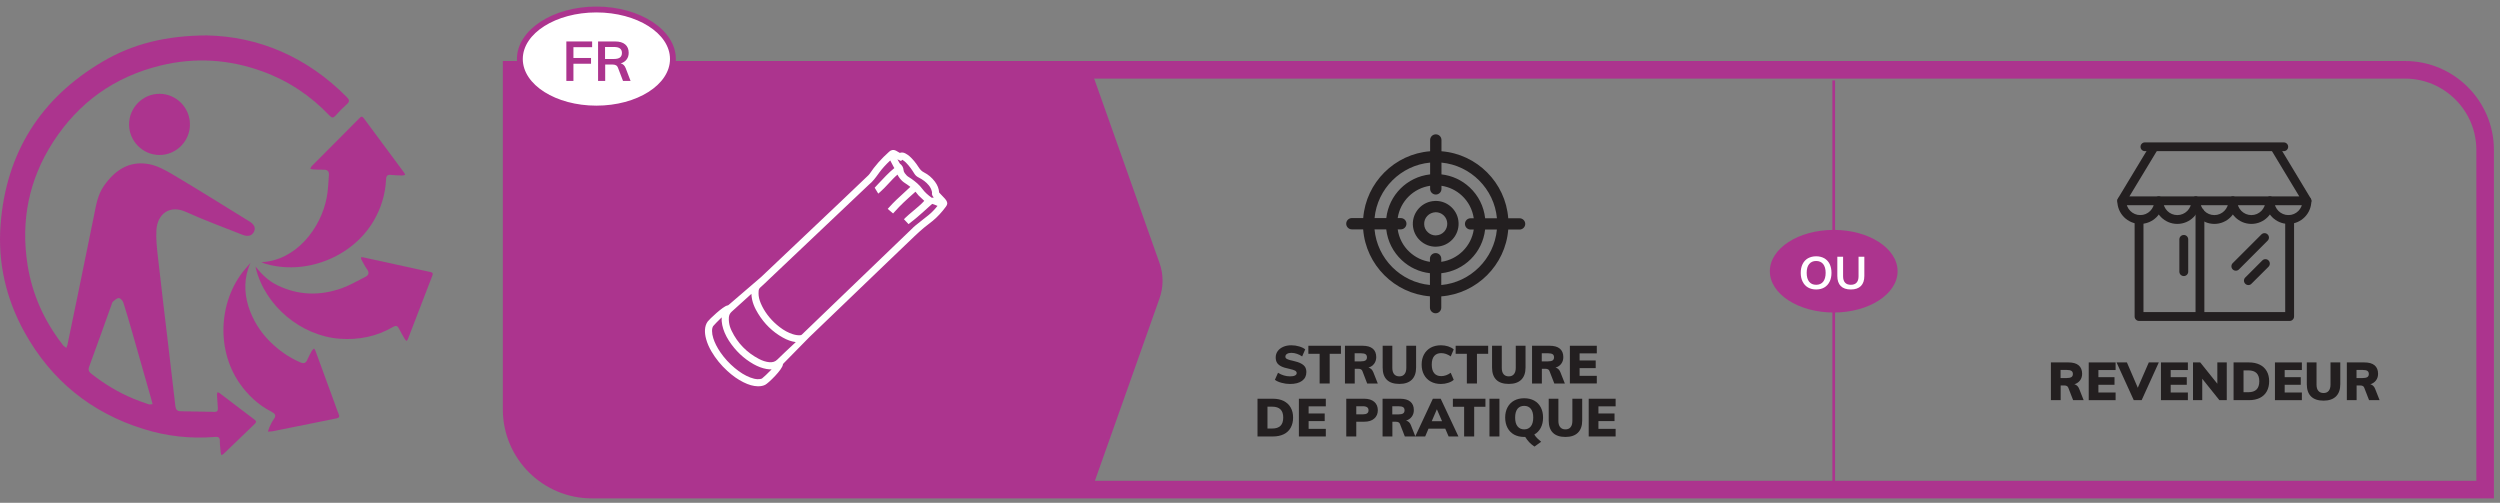 <svg width="353" height="71" viewBox="0 0 353 71" fill="none" xmlns="http://www.w3.org/2000/svg">
<rect x="0" y="0" width="353" height="71" fill="#808080" stroke="none"/>
<g clip-path="url(#clip0_46_1090)">
<path d="M352.141 70.37H83.557C76.635 70.37 71 64.74 71 57.812V8.615H339.589C346.51 8.615 352.141 14.25 352.141 21.172V70.37ZM73.484 11.099V57.812C73.484 63.37 78.005 67.885 83.557 67.885H349.661V21.172C349.661 15.62 345.141 11.099 339.589 11.099" fill="#AC348E"/>
<path d="M154.109 69.276H88.448C71.078 69.005 72.193 57.339 72.24 47.078V10H154.109L163.724 37.141C164.297 38.755 164.297 40.521 163.724 42.135" fill="#AC348E"/>
<path d="M95.021 8.333C95.021 12.198 90.177 15.328 84.208 15.328C78.24 15.328 73.401 12.198 73.401 8.333C73.401 4.469 78.24 1.339 84.208 1.339C90.177 1.339 95.021 4.469 95.021 8.333Z" fill="white"/>
<path d="M84.208 15.745C78.021 15.745 72.99 12.422 72.99 8.333C72.99 4.25 78.021 0.927 84.208 0.927C90.396 0.927 95.432 4.25 95.432 8.333C95.432 12.422 90.396 15.745 84.208 15.745ZM84.208 1.755C78.479 1.755 73.818 4.708 73.818 8.333C73.818 11.964 78.479 14.917 84.208 14.917C89.943 14.917 94.604 11.964 94.604 8.333C94.604 4.708 89.943 1.755 84.208 1.755Z" fill="#AC348E"/>
<path d="M79.969 5.854H83.609V6.661H80.969V8.187H83.453V9H80.969V11.427H79.969" fill="#AC348E"/>
<path d="M89.037 11.427H87.969L87.26 9.573C87.198 9.401 87.099 9.281 86.969 9.213C86.839 9.146 86.667 9.109 86.458 9.109H85.453V11.427H84.448V5.854H86.839C87.469 5.854 87.948 5.99 88.276 6.271C88.604 6.547 88.771 6.943 88.771 7.458C88.771 7.828 88.672 8.146 88.474 8.401C88.281 8.661 88.005 8.844 87.641 8.953C87.969 9.021 88.208 9.25 88.354 9.641L89.037 11.427ZM86.693 8.328C87.073 8.328 87.359 8.255 87.542 8.12C87.724 7.974 87.818 7.76 87.818 7.474C87.818 7.193 87.724 6.984 87.542 6.844C87.365 6.703 87.083 6.635 86.693 6.635H85.432V8.328" fill="#AC348E"/>
<path d="M29.155 5C36.504 5.135 43.342 8.021 48.988 13.729C49.358 14.104 49.384 14.344 48.983 14.708C48.415 15.208 47.889 15.75 47.384 16.318C47.061 16.682 46.863 16.672 46.519 16.312C43.847 13.505 40.696 11.401 37.045 10.078C32.337 8.37 27.535 8.062 22.66 9.255C16.17 10.838 11.103 14.463 7.493 20.057C4.066 25.37 2.905 31.208 3.899 37.448C4.556 41.557 6.217 45.25 8.754 48.547C8.827 48.646 8.894 48.75 8.983 48.833C9.097 48.938 9.228 49.026 9.353 49.125C9.41 48.979 9.498 48.844 9.524 48.693C10.056 46.156 10.576 43.62 11.097 41.083C11.826 37.531 12.561 33.974 13.274 30.417C13.561 28.974 13.795 27.516 14.655 26.271C16.181 24.068 18.191 22.682 20.957 23.162C22.165 23.37 23.337 24.01 24.415 24.651C28.045 26.807 31.623 29.047 35.217 31.266C35.931 31.708 36.118 32.177 35.858 32.719C35.577 33.302 35.009 33.458 34.222 33.146C31.55 32.083 28.842 31.094 26.228 29.912C23.978 28.896 22.207 30.182 22.082 32.536C22.019 33.708 22.144 34.901 22.274 36.073C22.743 40.292 23.259 44.505 23.754 48.719C24.092 51.594 24.441 54.469 24.764 57.349C24.821 57.818 25.019 58.062 25.488 58.068C27.092 58.104 28.707 58.125 30.316 58.156C30.701 58.161 30.79 57.943 30.759 57.599C30.707 56.969 30.67 56.339 30.634 55.708C30.629 55.599 30.691 55.49 30.717 55.385C30.811 55.422 30.915 55.438 30.993 55.495C32.649 56.75 34.306 58.01 35.962 59.271C36.238 59.479 36.191 59.641 35.967 59.854C34.498 61.266 33.03 62.688 31.561 64.099C31.483 64.177 31.363 64.208 31.259 64.26C31.228 64.146 31.175 64.031 31.165 63.917C31.113 63.37 31.04 62.818 31.04 62.271C31.04 61.766 30.837 61.656 30.368 61.693C26.925 61.979 23.545 61.604 20.264 60.578C12.853 58.266 7.228 53.703 3.462 46.911C0.858 42.208 -0.325 37.115 0.077 31.766C0.842 21.588 5.712 13.865 14.504 8.693C18.8 6.161 23.509 5.031 29.155 5ZM21.54 57.062C21.446 56.698 21.394 56.479 21.332 56.266C20.446 53.151 19.561 50.036 18.67 46.922C18.264 45.51 17.863 44.099 17.41 42.708C17.326 42.443 16.998 42.094 16.78 42.089C16.504 42.083 16.207 42.375 15.957 42.583C15.842 42.677 15.806 42.865 15.748 43.021C14.701 45.932 13.67 48.854 12.597 51.755C12.42 52.245 12.545 52.495 12.91 52.781C14.748 54.229 16.733 55.427 18.894 56.318C19.587 56.604 20.306 56.854 21.019 57.094C21.165 57.141 21.353 57.078 21.54 57.062Z" fill="#AC348E"/>
<path d="M36.92 37.01C41.764 36.812 45.337 32.239 46.144 27.828C46.332 26.812 46.363 25.766 46.441 24.729C46.483 24.213 46.248 23.943 45.686 23.963C45.196 23.984 44.707 23.943 44.217 23.922C44.077 23.911 43.946 23.864 43.811 23.833C43.884 23.703 43.931 23.542 44.035 23.438C45.4 22.057 46.769 20.693 48.139 19.318C49.014 18.438 49.9 17.557 50.769 16.667C51.009 16.422 51.15 16.401 51.373 16.703C53.259 19.266 55.165 21.812 57.056 24.37C57.123 24.463 57.16 24.583 57.207 24.688C57.077 24.719 56.946 24.781 56.816 24.781C56.285 24.766 55.754 24.76 55.228 24.698C54.728 24.641 54.54 24.792 54.514 25.312C54.415 27.427 53.816 29.401 52.738 31.224C49.712 36.354 43.035 38.953 37.347 37.203C37.202 37.156 37.061 37.073 36.92 37.01Z" fill="#AC348E"/>
<path d="M35.379 37.104C33.478 41.208 35.561 45.693 38.087 48.198C39.342 49.443 40.759 50.464 42.4 51.161C42.905 51.375 43.181 51.286 43.394 50.781C43.577 50.354 43.806 49.943 44.035 49.531C44.108 49.401 44.243 49.312 44.347 49.203C44.415 49.323 44.504 49.432 44.551 49.557C45.472 52.068 46.389 54.573 47.306 57.083C47.478 57.542 47.618 58.01 47.816 58.458C47.993 58.844 47.889 59 47.488 59.083C45.525 59.469 43.571 59.87 41.613 60.266C40.571 60.474 39.535 60.693 38.493 60.896C38.28 60.938 38.056 60.927 37.837 60.943C37.9 60.745 37.946 60.531 38.035 60.344C38.222 59.958 38.384 59.552 38.644 59.214C39.077 58.646 38.821 58.391 38.301 58.12C36.472 57.172 35.004 55.807 33.832 54.12C30.405 49.203 30.889 42.016 34.941 37.614C35.092 37.448 35.233 37.276 35.379 37.104Z" fill="#AC348E"/>
<path d="M36.097 37.651C36.946 38.74 37.91 39.656 39.139 40.266C42.103 41.719 45.16 41.792 48.228 40.708C49.389 40.297 50.467 39.651 51.577 39.099C52.077 38.849 52.175 38.51 51.827 38.021C51.519 37.594 51.28 37.109 51.025 36.646C50.978 36.557 50.988 36.432 50.972 36.323C51.071 36.323 51.17 36.312 51.264 36.333C54.431 37.026 57.592 37.724 60.759 38.406C61.15 38.49 61.155 38.641 61.035 38.953C59.889 41.917 58.748 44.885 57.608 47.854C57.566 47.958 57.488 48.047 57.425 48.146C57.342 48.068 57.228 48.005 57.175 47.906C56.889 47.417 56.592 46.927 56.337 46.411C56.129 45.984 55.9 45.932 55.483 46.172C53.175 47.516 50.675 48.016 48.019 47.833C42.525 47.448 37.452 43.219 36.123 37.88C36.108 37.807 36.103 37.724 36.097 37.651Z" fill="#AC348E"/>
<path d="M18.222 17.578C18.222 15.193 20.17 13.234 22.54 13.245C24.889 13.255 26.811 15.188 26.821 17.552C26.832 19.938 24.879 21.896 22.504 21.885C20.155 21.875 18.228 19.932 18.222 17.578Z" fill="#AC348E"/>
<path d="M294.213 56.503H292.725L292.035 54.724C291.954 54.528 291.771 54.427 291.474 54.427H290.966V56.503H289.587V51.174H292.062C292.704 51.174 293.185 51.309 293.509 51.586C293.834 51.864 293.996 52.263 293.996 52.777C293.996 53.135 293.901 53.446 293.712 53.703C293.516 53.967 293.245 54.15 292.901 54.264C293.049 54.291 293.185 54.366 293.3 54.474C293.421 54.582 293.516 54.731 293.584 54.914L294.213 56.503ZM292.488 53.243C292.623 53.149 292.691 53.007 292.691 52.81C292.691 52.608 292.623 52.459 292.488 52.371C292.36 52.283 292.136 52.236 291.832 52.236H290.953V53.379H291.832C292.136 53.379 292.353 53.331 292.488 53.243Z" fill="#231F20"/>
<path d="M294.929 51.174H298.723V52.249H296.295V53.257H298.568V54.332H296.295V55.421H298.723V56.503H294.929" fill="#231F20"/>
<path d="M304.823 51.174L302.402 56.503H301.286L298.859 51.174H300.319L301.855 54.751L303.41 51.174" fill="#231F20"/>
<path d="M305.128 51.174H308.929V52.249H306.501V53.257H308.773V54.332H306.501V55.421H308.929V56.503H305.128" fill="#231F20"/>
<path d="M314.42 51.174V56.503H313.378L310.957 53.48V56.503H309.652V51.174H310.673L313.088 54.183V51.174" fill="#231F20"/>
<path d="M315.38 51.174H317.558C318.146 51.174 318.653 51.282 319.079 51.492C319.505 51.701 319.837 52.012 320.06 52.405C320.29 52.81 320.405 53.277 320.405 53.832C320.405 54.386 320.29 54.86 320.067 55.265C319.844 55.664 319.519 55.969 319.093 56.185C318.66 56.395 318.153 56.503 317.558 56.503H315.38V51.174ZM317.463 55.38C317.977 55.38 318.369 55.252 318.626 54.995C318.883 54.738 319.012 54.346 319.012 53.832C319.012 52.81 318.491 52.297 317.463 52.297H316.787V55.38" fill="#231F20"/>
<path d="M321.223 51.174H325.024V52.249H322.596V53.257H324.868V54.332H322.596V55.421H325.024V56.503H321.223" fill="#231F20"/>
<path d="M326.323 55.982C325.924 55.59 325.721 55.015 325.721 54.258V51.174H327.094V54.312C327.094 54.691 327.175 54.988 327.351 55.191C327.52 55.394 327.77 55.495 328.088 55.495C328.399 55.495 328.642 55.394 328.811 55.191C328.98 54.981 329.068 54.691 329.068 54.312V51.174H330.448V54.258C330.448 55.002 330.245 55.576 329.839 55.975C329.434 56.368 328.852 56.571 328.088 56.571C327.31 56.571 326.722 56.374 326.323 55.982Z" fill="#231F20"/>
<path d="M336 56.503H334.512L333.822 54.724C333.748 54.528 333.559 54.427 333.261 54.427H332.754V56.503H331.374V51.174H333.849C334.492 51.174 334.972 51.309 335.297 51.586C335.621 51.864 335.784 52.263 335.784 52.777C335.784 53.135 335.689 53.446 335.5 53.703C335.303 53.967 335.033 54.15 334.688 54.264C334.837 54.291 334.972 54.366 335.087 54.474C335.209 54.582 335.303 54.731 335.371 54.914L336 56.503ZM334.275 53.243C334.411 53.149 334.478 53.007 334.478 52.81C334.478 52.608 334.411 52.459 334.275 52.371C334.147 52.283 333.924 52.236 333.619 52.236H332.74V53.379H333.619C333.924 53.379 334.14 53.331 334.275 53.243Z" fill="#231F20"/>
<path d="M322.474 21.343H302.855C302.517 21.343 302.24 21.066 302.24 20.727C302.24 20.383 302.517 20.105 302.855 20.105H322.474C322.812 20.105 323.09 20.383 323.09 20.727C323.09 21.066 322.812 21.343 322.474 21.343Z" fill="#231F20"/>
<path d="M325.754 28.971H299.602C299.379 28.971 299.156 28.85 299.055 28.66C298.94 28.464 298.933 28.227 299.048 28.031L303.565 20.545C303.741 20.254 304.127 20.159 304.417 20.335C304.708 20.518 304.803 20.896 304.627 21.187L300.671 27.734H324.659L320.709 21.187C320.533 20.896 320.628 20.518 320.919 20.335C321.203 20.159 321.588 20.254 321.771 20.545L326.282 28.031C326.403 28.227 326.403 28.464 326.295 28.66C326.187 28.85 325.977 28.971 325.754 28.971Z" fill="#231F20"/>
<path d="M302.206 31.616C300.421 31.616 298.967 30.162 298.967 28.376C298.967 28.031 299.251 27.754 299.589 27.754C299.934 27.754 300.218 28.031 300.218 28.376C300.218 29.472 301.111 30.371 302.206 30.371C303.302 30.371 304.194 29.472 304.194 28.376C304.194 28.031 304.472 27.754 304.817 27.754C305.168 27.754 305.446 28.031 305.446 28.376C305.446 30.162 303.992 31.616 302.206 31.616Z" fill="#231F20"/>
<path d="M307.434 31.616C305.649 31.616 304.195 30.162 304.195 28.376C304.195 28.031 304.472 27.754 304.817 27.754C305.168 27.754 305.446 28.031 305.446 28.376C305.446 29.472 306.338 30.371 307.434 30.371C308.536 30.371 309.429 29.472 309.429 28.376C309.429 28.031 309.706 27.754 310.051 27.754C310.396 27.754 310.68 28.031 310.68 28.376C310.68 30.162 309.226 31.616 307.434 31.616Z" fill="#231F20"/>
<path d="M312.668 31.616C310.883 31.616 309.429 30.162 309.429 28.376C309.429 28.031 309.706 27.754 310.051 27.754C310.396 27.754 310.673 28.031 310.673 28.376C310.673 29.472 311.566 30.371 312.668 30.371C313.764 30.371 314.657 29.472 314.657 28.376C314.657 28.031 314.934 27.754 315.279 27.754C315.624 27.754 315.901 28.031 315.901 28.376C315.901 30.162 314.454 31.616 312.668 31.616Z" fill="#231F20"/>
<path d="M317.896 31.616C316.11 31.616 314.656 30.162 314.656 28.376C314.656 28.031 314.934 27.754 315.279 27.754C315.624 27.754 315.901 28.031 315.901 28.376C315.901 29.472 316.793 30.371 317.896 30.371C318.991 30.371 319.884 29.472 319.884 28.376C319.884 28.031 320.168 27.754 320.513 27.754C320.858 27.754 321.135 28.031 321.135 28.376C321.135 30.162 319.681 31.616 317.896 31.616Z" fill="#231F20"/>
<path d="M323.13 31.616C321.338 31.616 319.884 30.162 319.884 28.376C319.884 28.031 320.168 27.754 320.513 27.754C320.858 27.754 321.135 28.031 321.135 28.376C321.135 29.472 322.028 30.371 323.13 30.371C324.226 30.371 325.112 29.472 325.112 28.376C325.112 28.031 325.396 27.754 325.741 27.754C326.086 27.754 326.363 28.031 326.363 28.376C326.363 30.162 324.909 31.616 323.13 31.616Z" fill="#231F20"/>
<path d="M323.299 45.317H302.037C301.692 45.317 301.408 45.033 301.408 44.688V30.994C301.408 30.649 301.692 30.372 302.037 30.372C302.375 30.372 302.659 30.649 302.659 30.994V44.066H322.67V31.014C322.67 30.669 322.954 30.392 323.299 30.392C323.644 30.392 323.922 30.669 323.922 31.014V44.688C323.922 45.033 323.644 45.317 323.299 45.317Z" fill="#231F20"/>
<path d="M310.633 45.182C310.288 45.182 310.01 44.905 310.01 44.56V30C310.01 29.655 310.288 29.377 310.633 29.377C310.977 29.377 311.255 29.655 311.255 30V44.56C311.255 44.905 310.977 45.182 310.633 45.182Z" fill="#231F20"/>
<path d="M308.354 38.98C308.009 38.98 307.725 38.703 307.725 38.358V33.8C307.725 33.455 308.009 33.178 308.354 33.178C308.699 33.178 308.976 33.455 308.976 33.8V38.358C308.976 38.703 308.699 38.98 308.354 38.98Z" fill="#231F20"/>
<path d="M315.698 38.223C315.536 38.223 315.38 38.162 315.258 38.041C315.015 37.797 315.015 37.398 315.258 37.155L319.309 33.104C319.553 32.86 319.952 32.86 320.189 33.104C320.439 33.347 320.439 33.739 320.189 33.983L316.138 38.041C316.016 38.162 315.86 38.223 315.698 38.223Z" fill="#231F20"/>
<path d="M317.47 40.252C317.314 40.252 317.152 40.191 317.03 40.063C316.787 39.826 316.787 39.427 317.03 39.184L319.438 36.776C319.681 36.532 320.073 36.532 320.317 36.776C320.56 37.019 320.56 37.419 320.317 37.662L317.909 40.063C317.794 40.191 317.632 40.252 317.47 40.252Z" fill="#231F20"/>
<path d="M258.728 68H259.113V11.354H258.728V68Z" fill="#AC348E"/>
<path d="M180.969 54.055C180.576 53.954 180.258 53.812 180.015 53.629L180.455 52.635C180.718 52.804 180.989 52.926 181.286 53.014C181.577 53.101 181.868 53.142 182.159 53.142C182.463 53.142 182.693 53.101 182.849 53.02C183.011 52.939 183.092 52.824 183.092 52.675C183.092 52.54 183.018 52.432 182.876 52.337C182.727 52.256 182.456 52.168 182.057 52.08C181.557 51.986 181.165 51.857 180.881 51.715C180.603 51.566 180.407 51.39 180.299 51.194C180.184 50.991 180.13 50.748 180.13 50.464C180.13 50.139 180.218 49.849 180.407 49.585C180.59 49.328 180.847 49.125 181.185 48.976C181.516 48.827 181.902 48.753 182.328 48.753C182.713 48.753 183.085 48.807 183.444 48.915C183.809 49.023 184.093 49.159 184.296 49.334L183.863 50.329C183.626 50.166 183.376 50.038 183.119 49.957C182.862 49.869 182.605 49.822 182.341 49.822C182.084 49.822 181.888 49.869 181.726 49.97C181.57 50.065 181.496 50.2 181.496 50.362C181.496 50.45 181.523 50.525 181.577 50.586C181.631 50.647 181.74 50.707 181.888 50.761C182.037 50.822 182.26 50.883 182.565 50.944C183.045 51.052 183.423 51.174 183.701 51.323C183.978 51.472 184.174 51.641 184.289 51.837C184.404 52.033 184.458 52.27 184.458 52.547C184.458 53.068 184.255 53.473 183.856 53.771C183.451 54.069 182.882 54.217 182.145 54.217C181.746 54.217 181.354 54.163 180.969 54.055Z" fill="#231F20"/>
<path d="M186.331 49.957H184.742V48.82H189.341V49.957H187.752V54.15H186.331" fill="#231F20"/>
<path d="M194.542 54.15H193.047L192.364 52.378C192.283 52.175 192.094 52.073 191.803 52.073H191.289V54.15H189.909V48.82H192.384C193.027 48.82 193.514 48.956 193.838 49.233C194.163 49.51 194.325 49.909 194.325 50.423C194.325 50.782 194.224 51.093 194.034 51.356C193.838 51.614 193.575 51.803 193.223 51.911C193.372 51.938 193.507 52.013 193.629 52.121C193.744 52.229 193.838 52.378 193.913 52.56L194.542 54.15ZM192.81 50.89C192.946 50.795 193.013 50.653 193.013 50.457C193.013 50.254 192.946 50.105 192.817 50.017C192.682 49.929 192.466 49.882 192.161 49.882H191.275V51.025H192.161C192.459 51.025 192.675 50.978 192.81 50.89Z" fill="#231F20"/>
<path d="M195.827 53.629C195.428 53.237 195.231 52.662 195.231 51.904V48.82H196.597V51.952C196.597 52.337 196.685 52.635 196.854 52.838C197.024 53.041 197.274 53.142 197.592 53.142C197.903 53.142 198.146 53.041 198.315 52.831C198.484 52.628 198.572 52.33 198.572 51.952V48.82H199.952V51.904C199.952 52.648 199.749 53.223 199.343 53.622C198.937 54.014 198.356 54.21 197.592 54.21C196.814 54.21 196.226 54.021 195.827 53.629Z" fill="#231F20"/>
<path d="M202.014 53.872C201.609 53.649 201.291 53.325 201.068 52.912C200.844 52.499 200.736 52.019 200.736 51.478C200.736 50.937 200.844 50.464 201.068 50.051C201.291 49.639 201.609 49.321 202.014 49.091C202.427 48.868 202.907 48.753 203.462 48.753C203.813 48.753 204.151 48.807 204.483 48.908C204.807 49.017 205.071 49.159 205.267 49.334L204.841 50.329C204.408 50.018 203.962 49.862 203.495 49.862C203.069 49.862 202.738 49.997 202.508 50.268C202.278 50.538 202.163 50.944 202.163 51.478C202.163 52.013 202.278 52.418 202.508 52.696C202.738 52.973 203.069 53.108 203.495 53.108C203.962 53.108 204.408 52.953 204.841 52.635L205.267 53.629C205.071 53.812 204.807 53.954 204.483 54.055C204.151 54.163 203.813 54.217 203.462 54.217C202.907 54.217 202.427 54.102 202.014 53.872Z" fill="#231F20"/>
<path d="M207.12 49.957H205.538V48.82H210.13V49.957H208.547V54.15H207.12" fill="#231F20"/>
<path d="M211.28 53.629C210.881 53.237 210.678 52.662 210.678 51.904V48.82H212.051V51.952C212.051 52.337 212.132 52.635 212.307 52.838C212.477 53.041 212.72 53.142 213.045 53.142C213.356 53.142 213.599 53.041 213.768 52.831C213.937 52.628 214.025 52.33 214.025 51.952V48.82H215.405V51.904C215.405 52.648 215.202 53.223 214.796 53.622C214.39 54.014 213.809 54.21 213.045 54.21C212.267 54.21 211.679 54.021 211.28 53.629Z" fill="#231F20"/>
<path d="M220.957 54.15H219.47L218.78 52.378C218.699 52.175 218.516 52.073 218.218 52.073H217.711V54.15H216.325V48.82H218.8C219.449 48.82 219.929 48.956 220.254 49.233C220.579 49.51 220.741 49.909 220.741 50.423C220.741 50.782 220.646 51.093 220.45 51.356C220.261 51.614 219.99 51.803 219.639 51.911C219.794 51.938 219.929 52.013 220.044 52.121C220.166 52.229 220.261 52.378 220.328 52.56L220.957 54.15ZM219.233 50.89C219.361 50.795 219.429 50.653 219.429 50.457C219.429 50.254 219.368 50.105 219.233 50.017C219.104 49.929 218.881 49.882 218.577 49.882H217.698V51.025H218.577C218.881 51.025 219.098 50.978 219.233 50.89Z" fill="#231F20"/>
<path d="M221.667 48.82H225.468V49.896H223.04V50.897H225.313V51.979H223.04V53.068H225.468V54.143H221.667" fill="#231F20"/>
<path d="M177.56 56.3H179.738C180.326 56.3 180.833 56.408 181.259 56.618C181.685 56.834 182.017 57.139 182.24 57.538C182.47 57.937 182.585 58.41 182.585 58.958C182.585 59.513 182.47 59.986 182.247 60.392C182.024 60.791 181.699 61.102 181.273 61.311C180.84 61.521 180.333 61.629 179.738 61.629H177.56V56.3ZM179.643 60.507C180.164 60.507 180.549 60.378 180.806 60.121C181.063 59.864 181.192 59.479 181.192 58.958C181.192 57.937 180.678 57.423 179.643 57.423H178.967V60.507" fill="#231F20"/>
<path d="M183.403 56.3H187.204V57.376H184.776V58.383H187.048V59.458H184.776V60.554H187.204V61.629H183.403" fill="#231F20"/>
<path d="M190.092 56.3H192.635C193.236 56.3 193.71 56.449 194.048 56.74C194.379 57.031 194.548 57.43 194.548 57.923C194.548 58.417 194.379 58.816 194.034 59.107C193.696 59.404 193.23 59.546 192.635 59.546H191.505V61.629H190.092V56.3ZM192.445 58.505C192.973 58.505 193.236 58.316 193.236 57.944C193.236 57.747 193.169 57.605 193.047 57.511C192.919 57.416 192.722 57.362 192.445 57.362H191.505V58.505" fill="#231F20"/>
<path d="M199.85 61.629H198.362L197.673 59.857C197.592 59.654 197.409 59.553 197.111 59.553H196.604V61.629H195.218V56.3H197.693C198.342 56.3 198.822 56.442 199.147 56.719C199.472 56.997 199.634 57.389 199.634 57.903C199.634 58.261 199.539 58.572 199.343 58.836C199.154 59.093 198.883 59.283 198.532 59.391C198.68 59.418 198.816 59.492 198.937 59.6C199.059 59.709 199.154 59.857 199.221 60.04L199.85 61.629ZM198.126 58.37C198.254 58.282 198.322 58.133 198.322 57.944C198.322 57.734 198.261 57.585 198.126 57.497C197.991 57.409 197.774 57.362 197.47 57.362H196.591V58.512H197.47C197.774 58.512 197.991 58.464 198.126 58.37Z" fill="#231F20"/>
<path d="M204.071 60.527H201.704L201.237 61.629H199.83L202.319 56.3H203.428L205.93 61.629H204.544L204.071 60.527ZM203.617 59.472L202.887 57.788L202.163 59.472" fill="#231F20"/>
<path d="M206.735 57.436H205.146V56.3H209.745V57.436H208.155V61.629H206.735" fill="#231F20"/>
<path d="M210.312 61.629H211.719V56.3H210.312V61.629Z" fill="#231F20"/>
<path d="M217.048 61.873C217.211 62.035 217.4 62.204 217.61 62.38L216.67 63.056C216.122 62.698 215.689 62.245 215.364 61.697H215.216C214.668 61.697 214.195 61.582 213.789 61.365C213.39 61.142 213.079 60.825 212.862 60.412C212.646 59.999 212.531 59.513 212.531 58.958C212.531 58.403 212.646 57.923 212.862 57.517C213.085 57.105 213.39 56.787 213.796 56.564C214.195 56.347 214.668 56.233 215.216 56.233C215.757 56.233 216.23 56.347 216.629 56.564C217.035 56.787 217.339 57.105 217.556 57.517C217.772 57.923 217.88 58.403 217.88 58.958C217.88 59.513 217.772 59.993 217.556 60.405C217.339 60.818 217.035 61.136 216.643 61.352C216.751 61.535 216.886 61.711 217.048 61.873ZM214.276 60.202C214.506 60.486 214.817 60.628 215.216 60.628C215.615 60.628 215.926 60.486 216.156 60.196C216.379 59.911 216.494 59.499 216.494 58.958C216.494 58.417 216.379 58.011 216.156 57.727C215.926 57.443 215.615 57.308 215.216 57.308C214.817 57.308 214.506 57.443 214.276 57.72C214.052 58.004 213.938 58.417 213.938 58.958C213.938 59.506 214.052 59.925 214.276 60.202Z" fill="#231F20"/>
<path d="M219.273 61.109C218.874 60.716 218.678 60.142 218.678 59.384V56.3H220.044V59.438C220.044 59.824 220.132 60.114 220.301 60.317C220.477 60.527 220.721 60.628 221.039 60.628C221.356 60.628 221.6 60.527 221.769 60.317C221.938 60.108 222.019 59.817 222.019 59.438V56.3H223.406V59.384C223.406 60.135 223.203 60.703 222.797 61.102C222.391 61.501 221.803 61.697 221.039 61.697C220.261 61.697 219.672 61.501 219.273 61.109Z" fill="#231F20"/>
<path d="M224.325 56.3H228.126V57.376H225.698V58.383H227.97V59.458H225.698V60.554H228.126V61.629H224.325" fill="#231F20"/>
<path d="M267.939 38.297C267.939 41.517 263.901 44.127 258.924 44.127C253.94 44.127 249.902 41.517 249.902 38.297C249.902 35.072 253.94 32.461 258.924 32.461C263.901 32.461 267.939 35.072 267.939 38.297Z" fill="#AC348E"/>
<path d="M255.286 40.59C254.961 40.401 254.711 40.124 254.535 39.772C254.352 39.42 254.264 39.008 254.264 38.528C254.264 38.047 254.352 37.642 254.528 37.283C254.704 36.931 254.954 36.661 255.279 36.472C255.61 36.289 255.996 36.188 256.442 36.188C256.882 36.188 257.274 36.289 257.598 36.472C257.923 36.661 258.173 36.931 258.349 37.283C258.518 37.642 258.606 38.047 258.606 38.528C258.606 39.008 258.518 39.42 258.342 39.772C258.167 40.124 257.916 40.401 257.592 40.59C257.267 40.78 256.882 40.874 256.442 40.874C256.002 40.874 255.617 40.78 255.286 40.59ZM257.429 39.779C257.659 39.488 257.781 39.069 257.781 38.528C257.781 37.986 257.659 37.574 257.429 37.283C257.193 36.999 256.861 36.85 256.442 36.85C256.016 36.85 255.685 36.999 255.455 37.283C255.218 37.567 255.103 37.98 255.103 38.528C255.103 39.069 255.218 39.488 255.455 39.779C255.685 40.069 256.016 40.212 256.442 40.212C256.861 40.212 257.193 40.069 257.429 39.779Z" fill="white"/>
<path d="M259.911 40.387C259.593 40.069 259.431 39.589 259.431 38.967V36.248H260.243V39.014C260.243 39.407 260.337 39.704 260.52 39.907C260.702 40.11 260.973 40.211 261.338 40.211C261.697 40.211 261.967 40.11 262.15 39.907C262.339 39.697 262.427 39.4 262.427 39.014V36.248H263.245V38.967C263.245 39.589 263.083 40.063 262.758 40.387C262.434 40.712 261.96 40.874 261.338 40.874C260.709 40.874 260.236 40.712 259.911 40.387Z" fill="white"/>
<path d="M214.56 31.264H212.544C212.544 31.257 212.544 31.244 212.544 31.237C212.348 26.064 208.176 21.965 203.09 21.783V19.767C203.09 19.571 202.928 19.416 202.738 19.416C202.542 19.416 202.387 19.571 202.387 19.767V21.783C202.38 21.783 202.366 21.783 202.36 21.783C197.186 21.972 193.094 26.145 192.905 31.237H190.883C190.694 31.237 190.538 31.393 190.538 31.589C190.538 31.778 190.694 31.934 190.883 31.934H192.905C192.905 31.947 192.905 31.954 192.905 31.968C193.094 37.134 197.267 41.233 202.36 41.415V43.437C202.36 43.633 202.515 43.789 202.711 43.789C202.901 43.789 203.056 43.633 203.056 43.437V41.422C203.07 41.422 203.076 41.422 203.09 41.422C208.257 41.226 212.355 37.053 212.538 31.961H214.56C214.756 31.961 214.911 31.805 214.911 31.616C214.911 31.42 214.756 31.264 214.56 31.264ZM202.711 36.174C202.515 36.174 202.36 36.336 202.36 36.526V37.466C201.007 37.385 199.729 36.843 198.721 35.91C197.598 34.869 196.942 33.462 196.855 31.934H197.795C197.991 31.934 198.146 31.778 198.146 31.589C198.146 31.393 197.991 31.237 197.795 31.237H196.855C197.037 28.295 199.397 25.908 202.387 25.739V26.672C202.387 26.868 202.542 27.024 202.738 27.024C202.928 27.024 203.09 26.868 203.09 26.672V25.739C204.442 25.82 205.714 26.354 206.722 27.294C207.844 28.336 208.5 29.742 208.588 31.264H207.648C207.459 31.264 207.303 31.42 207.303 31.616C207.303 31.805 207.459 31.961 207.648 31.961H208.588C208.412 34.903 206.045 37.297 203.056 37.466V36.526C203.056 36.336 202.901 36.174 202.711 36.174ZM211.841 31.264H209.291C209.204 29.54 208.466 27.95 207.202 26.78C206.059 25.719 204.618 25.117 203.09 25.036V22.479C207.804 22.669 211.665 26.469 211.841 31.264ZM202.387 22.479V25.036C199.012 25.205 196.341 27.917 196.158 31.237H193.608C193.791 26.523 197.592 22.662 202.387 22.479ZM193.602 31.94V31.934H196.158C196.246 33.658 196.983 35.248 198.248 36.424C199.384 37.479 200.824 38.081 202.36 38.162V40.719C197.646 40.529 193.784 36.728 193.602 31.94ZM203.063 40.719H203.056V38.169C206.438 37.993 209.109 35.288 209.291 31.961H211.841C211.652 36.681 207.858 40.543 203.063 40.719Z" fill="#231F20"/>
<path d="M202.711 44.235C202.271 44.235 201.906 43.877 201.906 43.437V41.841C196.902 41.449 192.864 37.405 192.479 32.387H190.883C190.443 32.387 190.085 32.028 190.085 31.589C190.085 31.149 190.443 30.791 190.883 30.791H192.486C192.878 25.779 196.922 21.742 201.933 21.357V19.767C201.933 19.321 202.298 18.969 202.738 18.969C203.178 18.969 203.536 19.321 203.536 19.767V21.357C208.547 21.749 212.585 25.793 212.963 30.818H214.56C214.999 30.818 215.364 31.176 215.364 31.616C215.364 32.055 214.999 32.414 214.56 32.414H212.963C212.571 37.425 208.527 41.456 203.509 41.848V43.437C203.509 43.877 203.151 44.235 202.711 44.235ZM203.509 38.581V40.245C207.648 39.866 210.975 36.546 211.361 32.414H209.697C209.332 35.66 206.762 38.223 203.509 38.581ZM194.082 32.387C194.46 36.519 197.774 39.853 201.906 40.238V38.575C200.418 38.406 199.052 37.777 197.943 36.749C196.699 35.592 195.928 34.057 195.738 32.387H194.082ZM197.355 32.387C197.531 33.611 198.112 34.733 199.025 35.579C199.844 36.336 200.831 36.81 201.906 36.972V36.526C201.906 36.086 202.271 35.734 202.711 35.734C203.151 35.734 203.509 36.086 203.509 36.526V36.972C205.869 36.627 207.743 34.767 208.094 32.414H207.648C207.208 32.414 206.85 32.055 206.85 31.616C206.85 31.176 207.208 30.818 207.648 30.818H208.094C207.912 29.587 207.33 28.464 206.417 27.619C205.605 26.868 204.618 26.395 203.536 26.233V26.672C203.536 27.112 203.178 27.47 202.738 27.47C202.298 27.47 201.933 27.112 201.933 26.672V26.233C199.573 26.577 197.706 28.43 197.355 30.791H197.794C198.234 30.791 198.592 31.149 198.592 31.589C198.592 32.028 198.234 32.387 197.794 32.387H197.355ZM209.704 30.818H211.367C210.989 26.679 207.668 23.352 203.536 22.959V24.623C205.024 24.792 206.39 25.414 207.506 26.449C208.75 27.599 209.514 29.141 209.704 30.818ZM194.088 30.791H195.745C196.117 27.538 198.68 24.981 201.933 24.623V22.959C197.801 23.338 194.474 26.659 194.088 30.791Z" fill="#231F20"/>
<path d="M205.504 31.494C205.477 30.757 205.159 30.067 204.618 29.56C204.07 29.059 203.367 28.789 202.623 28.823C201.088 28.877 199.884 30.169 199.945 31.704C199.972 32.448 200.283 33.131 200.831 33.638C201.352 34.125 202.014 34.382 202.718 34.382C202.758 34.382 202.792 34.382 202.826 34.382C203.57 34.355 204.26 34.037 204.76 33.496C205.267 32.948 205.531 32.238 205.504 31.494ZM202.799 33.678C202.244 33.706 201.71 33.503 201.304 33.124C200.899 32.745 200.662 32.231 200.642 31.677C200.601 30.534 201.5 29.567 202.643 29.519C202.67 29.519 202.697 29.519 202.725 29.519C203.252 29.519 203.752 29.715 204.138 30.074C204.55 30.453 204.78 30.967 204.801 31.521C204.828 32.076 204.625 32.61 204.253 33.016C203.867 33.422 203.353 33.658 202.799 33.678Z" fill="#231F20"/>
<path d="M202.718 34.835C201.9 34.835 201.122 34.524 200.527 33.969C199.891 33.388 199.526 32.583 199.492 31.717C199.431 29.945 200.824 28.437 202.603 28.376C202.643 28.369 202.691 28.369 202.738 28.369C203.543 28.369 204.321 28.674 204.923 29.235C205.558 29.823 205.923 30.622 205.951 31.48C205.984 32.346 205.673 33.164 205.092 33.8C204.503 34.429 203.705 34.794 202.84 34.828L202.718 34.835ZM202.725 29.965C201.764 29.999 201.054 30.764 201.095 31.663C201.102 32.103 201.291 32.502 201.609 32.792C201.913 33.083 202.305 33.239 202.711 33.239C202.731 33.239 202.752 33.232 202.779 33.232C203.225 33.218 203.624 33.029 203.922 32.711C204.212 32.393 204.368 31.974 204.354 31.541C204.341 31.108 204.158 30.703 203.834 30.398C203.529 30.121 203.137 29.965 202.725 29.965Z" fill="#231F20"/>
<path d="M107.083 54.542C107.052 54.542 107.026 54.542 106.995 54.542C106.359 54.526 105.714 54.344 104.964 53.969C104.193 53.589 103.458 53.068 102.708 52.385C101.807 51.562 101.047 50.63 100.453 49.615C100.104 49.021 99.859 48.448 99.703 47.87C99.573 47.396 99.521 46.974 99.542 46.573C99.568 46.104 99.693 45.719 99.932 45.391C100.141 45.099 102.109 43.234 102.688 43.141C102.781 43.125 102.839 43.094 102.906 43.036L107.453 39.13L118.552 28.62C119.917 27.323 121.286 26.026 122.646 24.719C122.698 24.672 122.75 24.609 122.797 24.537C123.516 23.453 124.417 22.427 125.563 21.406C125.849 21.151 126.172 21.104 126.505 21.271C126.693 21.365 126.88 21.474 127.052 21.589C127.292 21.5 127.583 21.516 127.839 21.662C128.036 21.771 128.245 21.896 128.422 22.057C128.885 22.474 129.302 22.974 129.688 23.578C129.932 23.964 130.156 24.188 130.464 24.339C131.073 24.646 131.589 25.089 132.01 25.646C132.38 26.146 132.578 26.651 132.604 27.182C132.906 27.505 133.167 27.787 133.432 28.062C133.495 28.13 133.557 28.214 133.615 28.302C133.813 28.635 133.802 28.854 133.568 29.172C132.979 29.969 132.375 30.625 131.714 31.172C131.521 31.328 131.323 31.484 131.125 31.635C130.901 31.807 130.677 31.974 130.464 32.156C129.974 32.568 129.542 32.958 129.135 33.349C127.885 34.536 126.641 35.729 125.401 36.922L114.286 47.599L110.641 51.307C110.563 51.385 110.547 51.427 110.542 51.484C110.484 52.172 108.521 54.094 108.042 54.339C107.766 54.474 107.453 54.542 107.083 54.542ZM101.901 44.812C101.406 45.292 100.786 45.922 100.698 46.047C100.589 46.229 100.536 46.453 100.542 46.75C100.542 47.057 100.599 47.385 100.714 47.755C100.922 48.411 101.255 49.068 101.734 49.766C102.297 50.583 102.974 51.318 103.74 51.958C104.479 52.578 105.198 53.021 105.932 53.302C106.323 53.453 106.646 53.526 106.969 53.542C107.219 53.547 107.427 53.521 107.594 53.443C107.734 53.354 108.448 52.682 108.953 52.156C108.719 52.156 108.474 52.146 108.214 52.099C107.625 51.99 107.036 51.771 106.417 51.427C105.021 50.641 103.849 49.531 102.932 48.125C102.448 47.37 102.135 46.641 101.979 45.891C101.901 45.495 101.875 45.141 101.901 44.812ZM106.099 41.49L103.307 44.016C103.068 44.234 102.938 44.5 102.917 44.812C102.901 45.036 102.906 45.271 102.938 45.51C102.984 45.901 103.104 46.297 103.313 46.724C104.146 48.448 105.438 49.776 107.146 50.672C107.656 50.943 108.135 51.094 108.609 51.141C109.099 51.188 109.458 51.073 109.771 50.76C110.438 50.104 111.12 49.469 111.802 48.828L112.365 48.307C112.359 48.307 112.349 48.302 112.344 48.302C111.74 48.219 111.135 48.005 110.505 47.646C109.089 46.854 107.927 45.719 107.047 44.281C106.609 43.568 106.135 42.635 106.099 41.49ZM125.703 22.656C125.052 23.266 124.568 23.802 124.172 24.344L123.99 24.594C123.62 25.104 123.234 25.635 122.708 26.057L122.625 26.135L108.62 39.406C108.214 39.802 107.802 40.193 107.375 40.573C107.214 40.714 107.135 40.865 107.12 41.062C107.099 41.328 107.104 41.557 107.125 41.76C107.177 42.219 107.339 42.693 107.62 43.255C108.182 44.37 109.01 45.354 110.083 46.182C110.698 46.656 111.307 46.984 111.948 47.188C112.339 47.312 112.693 47.359 113.021 47.333C113.109 47.323 113.167 47.297 113.234 47.234C114.208 46.292 115.182 45.359 116.156 44.422L128.708 32.354C128.88 32.182 129.052 32.01 129.245 31.854C129.625 31.542 130.01 31.24 130.401 30.932L131.089 30.391C131.521 30.042 131.938 29.62 132.375 29.073C132.281 29.037 132.193 29 132.104 28.958L131.62 28.787C129.573 30.651 129.104 31.01 128.729 31.297L128.286 31.646L127.635 30.953L127.844 30.745C128.135 30.464 128.51 30.146 128.911 29.812C129.474 29.344 130.099 28.823 130.505 28.359L129.688 27.589C129.604 27.49 129.526 27.396 129.448 27.292C129.385 27.219 129.328 27.141 129.266 27.068C127.88 28.302 127.214 28.901 126.302 29.922L126.104 30.141L125.344 29.495L125.552 29.266C126.203 28.531 126.885 27.912 127.604 27.255C127.911 26.974 128.224 26.688 128.542 26.385L128.448 26.318C128.224 26.151 128.005 25.99 127.771 25.844C127.5 25.672 127.266 25.458 127.036 25.162C126.911 24.995 126.807 24.828 126.724 24.656C126.328 24.984 125.885 25.458 125.458 25.922C125.063 26.349 124.651 26.787 124.281 27.104L124.01 27.339L123.505 26.505L123.958 26.016C124.646 25.281 125.552 24.307 126.286 23.729C126.26 23.693 126.229 23.656 126.208 23.615C126.052 23.339 125.911 23.057 125.766 22.776L125.703 22.656ZM102.698 43.771L102.703 43.781C102.708 43.776 102.714 43.766 102.719 43.755C102.714 43.76 102.708 43.766 102.698 43.771ZM126.719 22.495C126.807 22.662 126.906 22.833 127.005 23.005L127.068 23.104C127.385 23.344 127.552 23.651 127.578 24C127.589 24.156 127.646 24.302 127.755 24.453C127.917 24.672 128.099 24.885 128.339 25.016C128.474 25.089 128.604 25.182 128.729 25.271C129.245 25.641 129.807 26.083 130.25 26.693C130.573 27.13 130.995 27.526 131.578 27.932C131.672 27.901 131.766 27.885 131.854 27.88C131.698 27.729 131.542 27.516 131.604 27.177C131.609 27.151 131.589 27.073 131.578 27.031C131.495 26.693 131.354 26.422 131.135 26.156C130.771 25.714 130.297 25.354 129.682 25.047C129.438 24.922 129.25 24.755 129.104 24.516C128.797 24.016 128.411 23.443 127.911 22.948C127.776 22.812 127.609 22.688 127.422 22.568C127.438 22.537 127.417 22.552 127.37 22.594L127.219 22.734L126.719 22.495ZM128.917 26.297V26.302L128.922 26.297" fill="white"/>
</g>
<defs>
<clipPath id="clip0_46_1090">
<rect width="353" height="71" fill="white"/>
</clipPath>
</defs>
</svg>
